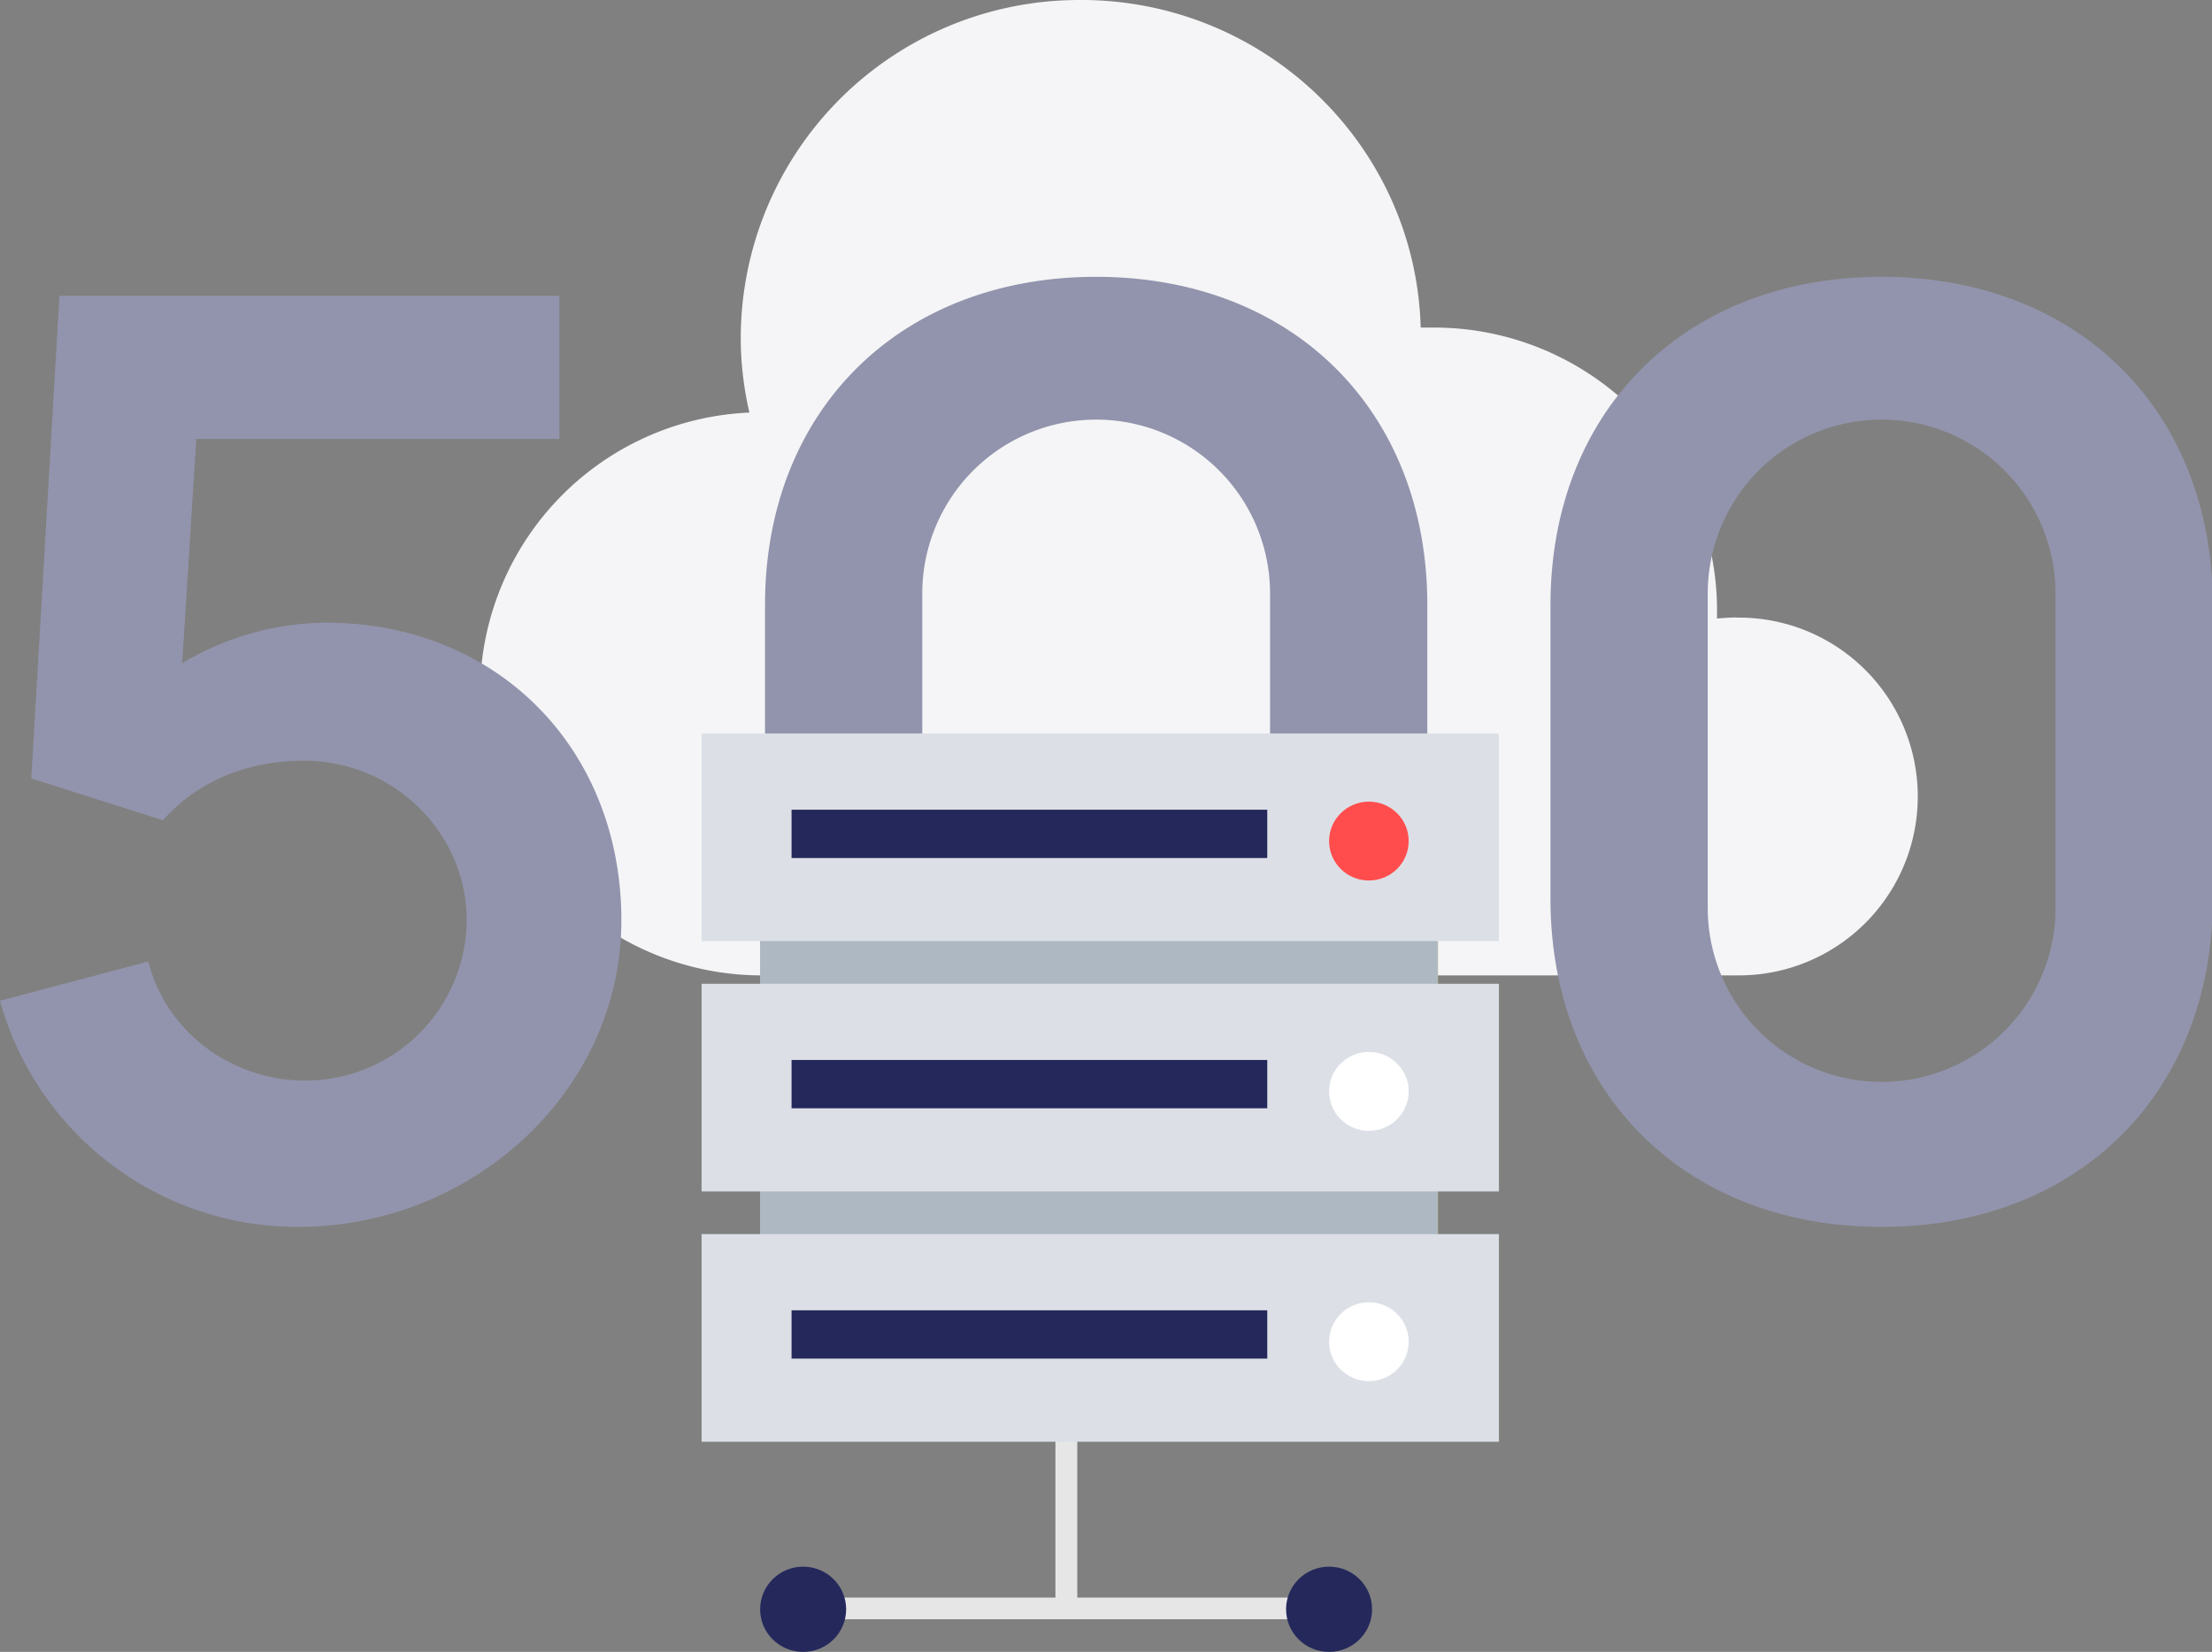 <svg xmlns="http://www.w3.org/2000/svg" xmlns:xlink="http://www.w3.org/1999/xlink" width="308" height="230" viewBox="0 0 308 230"><rect x="0" y="0" width="308" height="230" fill="#808080" stroke="none"/><defs><style>.a{fill:none;}.b{clip-path:url(#a);}.c{fill:#e6e6e6;}.d{fill:#f5f5f7;}.e{fill:#9294ad;}.f{fill:#ffd200;}.g{fill:#aeb8c2;}.h{fill:#dce0e6;}.i{fill:#24285b;}.j{fill:#ff4d4d;}.k{fill:#fff;}</style><clipPath id="a"><rect class="a" width="308" height="230" transform="translate(638 574)"/></clipPath></defs><g transform="translate(-638 -574)"><g class="b"><path class="c" d="M788,799.455H748.216v-3.017h36.743V742.822H788Z"/><path class="d" d="M879.86,659.975c-.944,0-1.868.06-2.781.15v-1.3a39.4,39.4,0,0,0-39.585-39.217h-1.675c-.724-25.9-22.5-46.31-48.642-45.593a47.1,47.1,0,0,0-46.021,48.19,46.481,46.481,0,0,0,1.192,9.239,39.2,39.2,0,0,0,1.492,78.363H879.85a24.909,24.909,0,1,0,0-49.815h0Z"/><path class="e" d="M724.522,702.141c0,23.811-20.829,42.683-44.952,42.683A42.973,42.973,0,0,1,638,713.341l20.651-5.468c2.582,10.23,12.107,16.579,21.72,16.579a22.462,22.462,0,0,0,22.61-22.311c0-12.346-10.326-22.223-22.61-22.223-9.88,0-16.2,4.321-19.672,8.289l-18.338-5.82,3.917-67.2h69.61v19.93h-50.56l-1.959,31.219a39.764,39.764,0,0,1,19.94-5.644C707.342,660.693,724.522,678.33,724.522,702.141Z"/><path class="e" d="M744.521,699.142V658.224c0-27.074,18.782-45.682,46.11-45.682s46.109,18.608,46.109,45.682v40.918c0,27.074-18.782,45.682-46.109,45.682S744.521,726.216,744.521,699.142Zm70.322,1.5V656.636a24.212,24.212,0,0,0-48.424,0v44.006a24.213,24.213,0,0,0,48.424,0Z"/><path class="e" d="M853.89,699.142V658.224c0-27.074,18.782-45.682,46.11-45.682s46.11,18.608,46.11,45.682v40.918c0,27.074-18.782,45.682-46.11,45.682S853.89,726.216,853.89,699.142Zm70.322,1.5V656.636a24.212,24.212,0,0,0-48.424,0v44.006a24.213,24.213,0,0,0,48.424,0Z"/><rect class="f" width="94.385" height="58.936" transform="translate(743.832 700.859)"/><rect class="g" width="94.385" height="58.936" transform="translate(743.832 700.859)"/><rect class="h" width="111.021" height="28.91" transform="translate(735.691 676.123)"/><rect class="i" width="66.239" height="6.727" transform="translate(748.216 686.741)"/><ellipse class="j" cx="5.542" cy="5.49" rx="5.542" ry="5.49" transform="translate(823.063 685.615)"/><rect class="h" width="111.021" height="28.91" transform="translate(735.691 710.975)"/><rect class="i" width="66.239" height="6.727" transform="translate(748.216 721.584)"/><ellipse class="k" cx="5.542" cy="5.49" rx="5.542" ry="5.49" transform="translate(823.063 720.468)"/><rect class="h" width="111.021" height="28.91" transform="translate(735.691 745.828)"/><rect class="i" width="66.239" height="6.727" transform="translate(748.216 756.437)"/><ellipse class="k" cx="5.542" cy="5.49" rx="5.542" ry="5.49" transform="translate(823.063 755.321)"/><rect class="c" width="36.581" height="3.017" transform="translate(786.482 796.438)"/><ellipse class="i" cx="5.988" cy="5.933" rx="5.988" ry="5.933" transform="translate(743.842 792.134)"/><ellipse class="i" cx="5.988" cy="5.933" rx="5.988" ry="5.933" transform="translate(817.074 792.134)"/></g></g></svg>